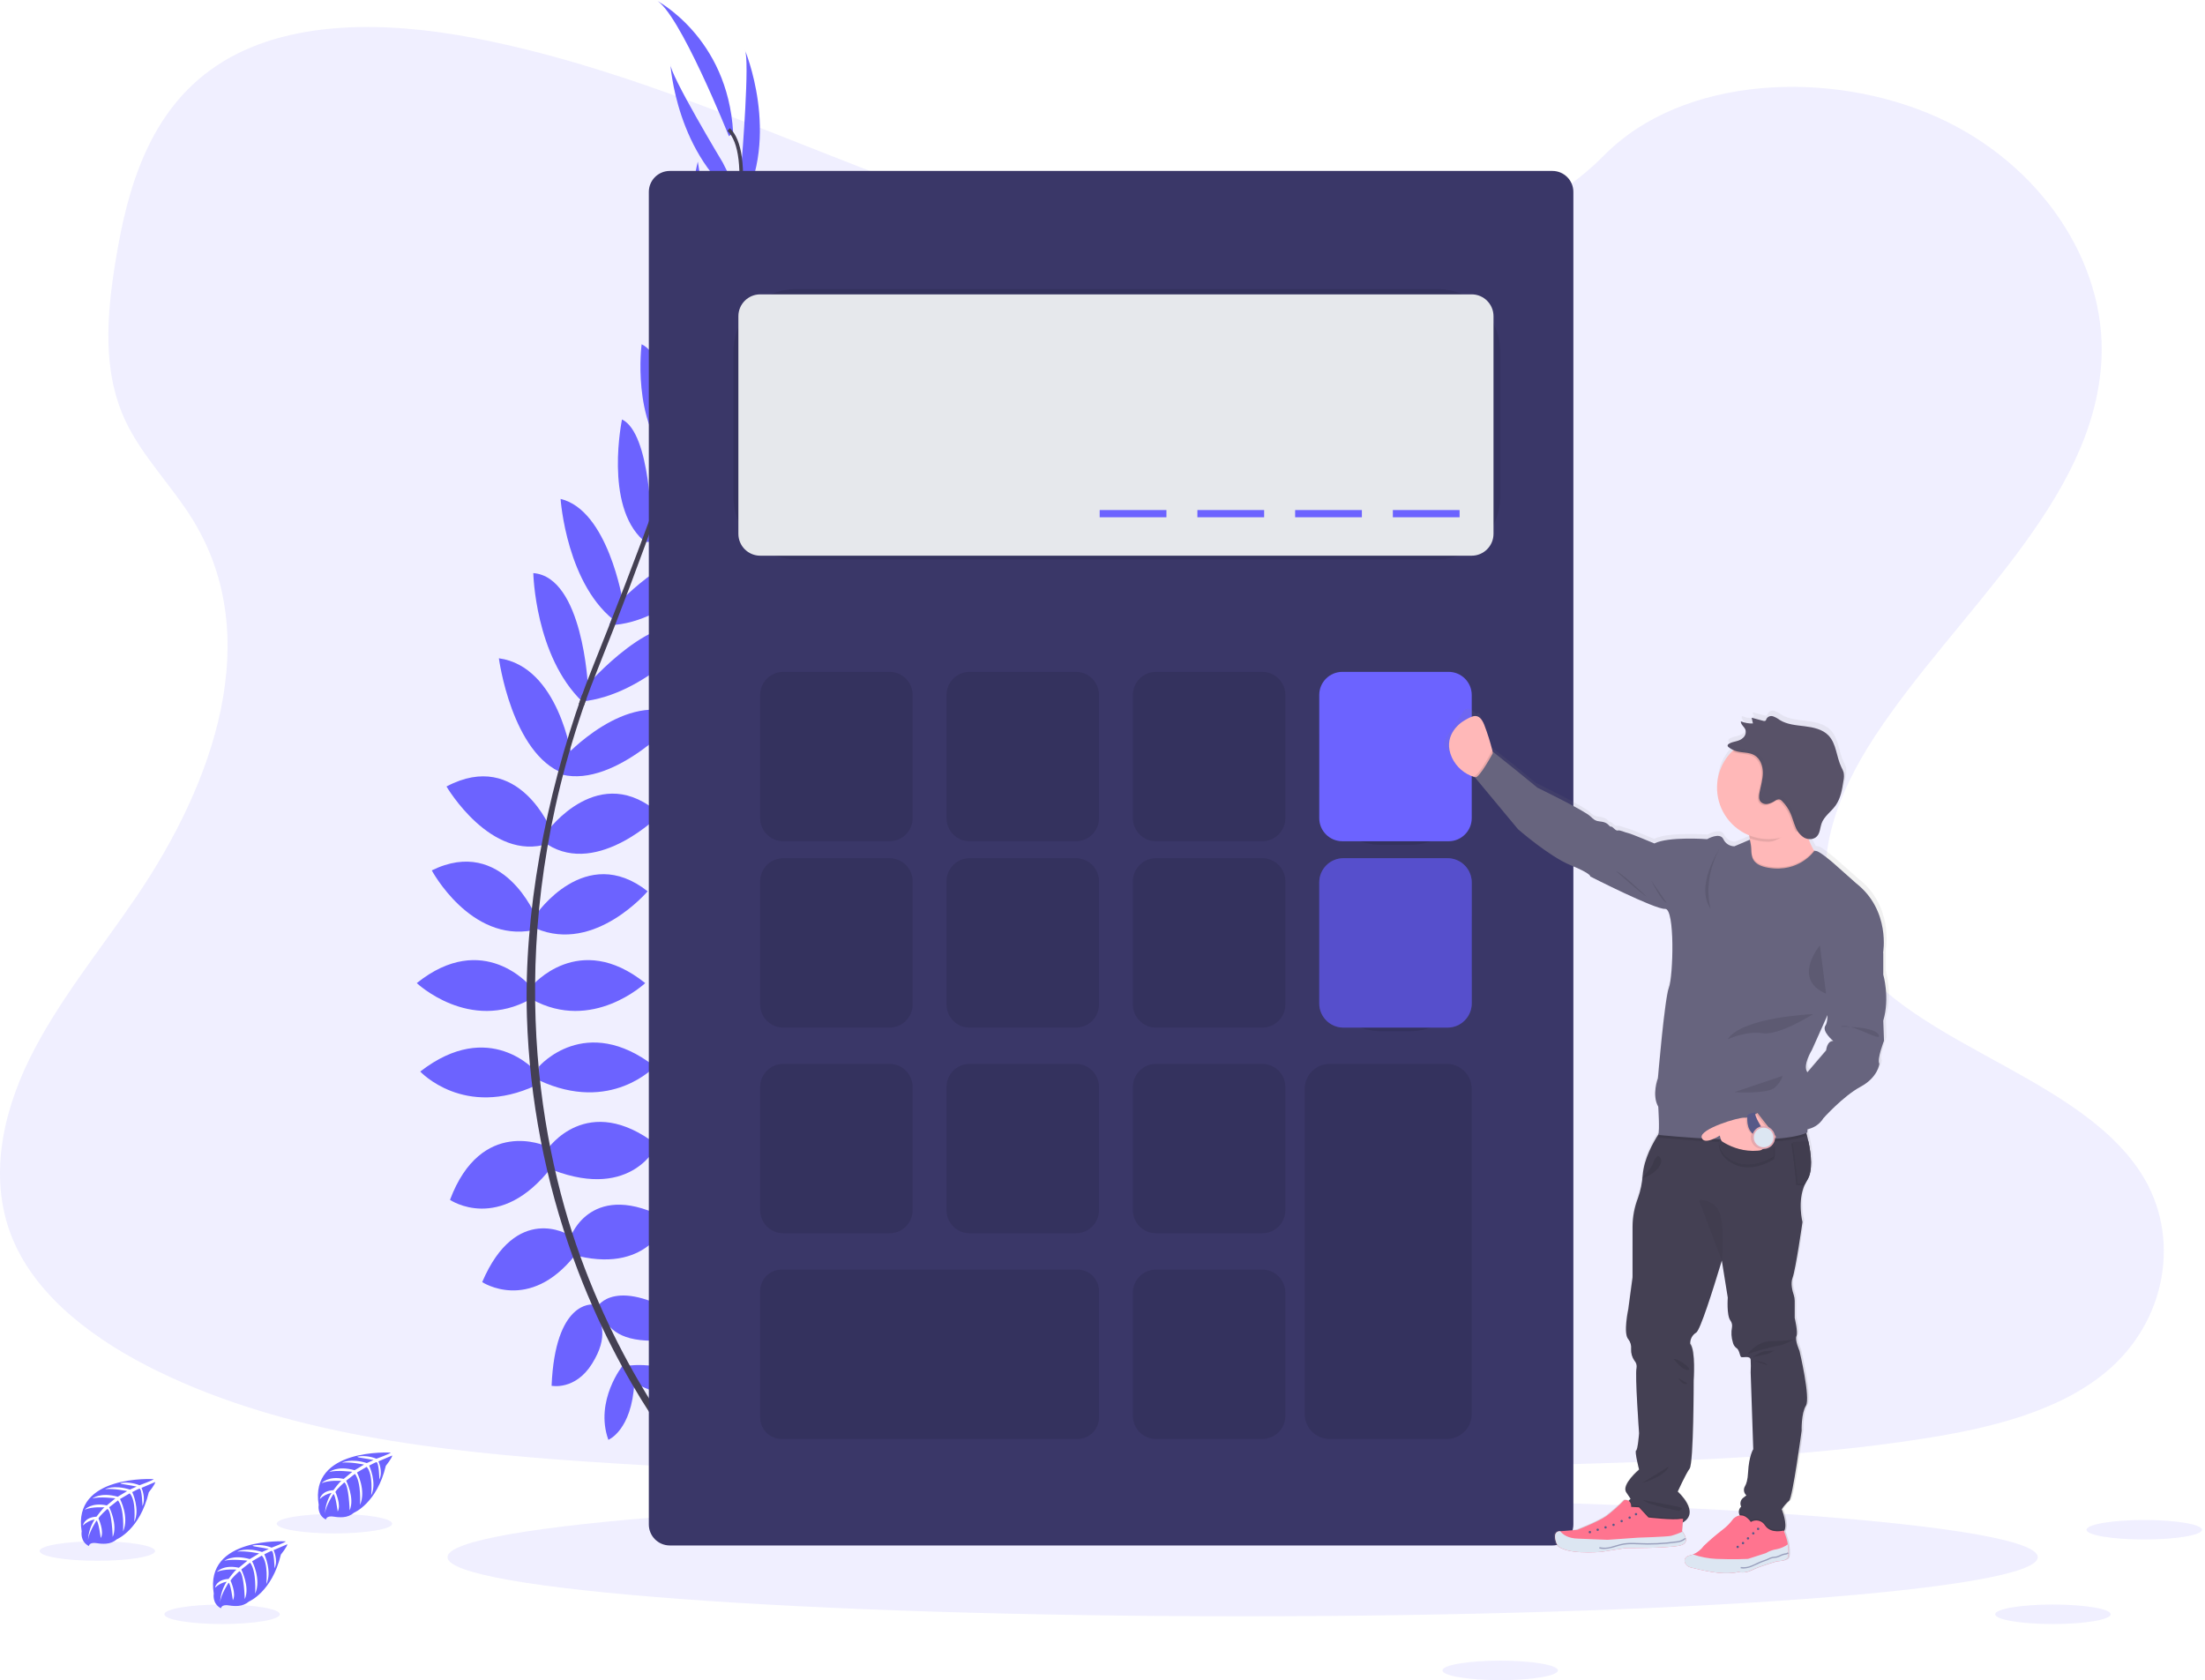 <svg width="538" height="410" viewBox="0 0 538 410" fill="none" xmlns="http://www.w3.org/2000/svg">
<g clip-path="url(#clip0)">
<path opacity="0.1" d="M306.735 64.847C272.889 63.67 240.654 52.746 209.867 40.791C179.081 28.836 148.597 15.595 115.562 9.257C94.314 5.183 70.017 4.607 52.896 15.997C36.422 26.98 31.099 45.885 28.233 63.446C26.083 76.656 24.818 90.561 30.717 102.929C34.812 111.516 42.086 118.733 47.117 126.954C64.615 155.57 52.247 190.88 33.29 218.801C24.399 231.912 14.076 244.426 7.21 258.368C0.343 272.31 -2.831 288.308 3.173 302.542C9.129 316.662 23.317 327.247 38.687 334.699C69.897 349.865 106.672 354.169 142.552 356.622C221.948 362.055 301.772 359.702 381.377 357.349C410.84 356.475 440.429 355.591 469.417 351.036C485.509 348.511 502.128 344.494 513.811 334.825C528.644 322.52 532.32 301.685 522.382 286.252C505.71 260.371 459.627 253.944 447.96 226.17C441.543 210.878 448.133 193.851 457.452 179.668C477.45 149.253 510.966 122.566 512.734 87.8C513.947 63.921 497.835 40.007 472.921 28.705C446.804 16.866 410.595 18.356 391.339 37.956C371.477 58.117 336.606 65.893 306.735 64.847Z" fill="#6C63FF"/>
<path opacity="0.1" d="M303.194 394.405C410.341 394.405 497.202 387.948 497.202 379.982C497.202 372.017 410.341 365.559 303.194 365.559C196.047 365.559 109.187 372.017 109.187 379.982C109.187 387.948 196.047 394.405 303.194 394.405Z" fill="#6C63FF"/>
<path d="M153.184 333.266C153.184 333.266 164.165 331.509 170.755 339.275C170.755 339.275 165.922 343.082 155.526 337.811L153.184 333.266Z" fill="#6C63FF"/>
<path d="M152.001 333.125C152.001 333.125 144.999 341.764 148.435 351.35C148.435 351.35 154.145 349.06 154.768 337.419L152.001 333.125Z" fill="#6C63FF"/>
<path d="M145.726 318.917C145.726 318.917 150.119 310.863 167.69 322.138C167.69 322.138 165.347 327.556 157.586 327.117C149.826 326.677 147.765 323.189 145.726 318.917Z" fill="#6C63FF"/>
<path d="M144.581 318.336C144.581 318.336 135.466 317.29 134.582 338.161C134.582 338.161 140.361 339.359 144.466 332.759C148.571 326.159 146.877 322.457 144.581 318.336Z" fill="#6C63FF"/>
<path d="M139.273 301.695C139.273 301.695 144.398 287.492 162.994 297.595C162.994 297.595 158.748 310.627 141.176 306.527L139.273 301.695Z" fill="#6C63FF"/>
<path d="M133.556 280.463C133.556 280.463 143.226 266.108 160.358 279.417C160.358 279.417 154.355 292.888 135.021 285.567L133.556 280.463Z" fill="#6C63FF"/>
<path d="M131.507 260.251C131.507 260.251 142.787 247.072 159.773 260.251C159.773 260.251 149.084 271.819 131.507 263.619V260.251Z" fill="#6C63FF"/>
<path d="M129.749 240.629C129.749 240.629 141.176 226.865 157.43 239.897C157.43 239.897 144.544 252.051 129.749 243.851V240.629Z" fill="#6C63FF"/>
<path d="M130.775 223.204C130.775 223.204 142.803 205.481 158.016 217.493C158.016 217.493 145.13 232.722 130.775 226.572V223.204Z" fill="#6C63FF"/>
<path d="M133.556 202.845C133.556 202.845 146.301 185.274 161.09 198.745C161.09 198.745 146.008 213.979 133.556 206.067V202.845Z" fill="#6C63FF"/>
<path d="M137.809 184.652C137.809 184.652 152.891 168.142 166.048 174.715C166.048 174.715 150.328 192.25 137.15 189.029L137.809 184.652Z" fill="#6C63FF"/>
<path d="M143.08 167.41C143.08 167.41 160.505 147.202 170.609 153.938C170.609 153.938 157.786 169.627 141.846 171.196L143.08 167.41Z" fill="#6C63FF"/>
<path d="M150.689 147.407C150.689 147.407 165.923 130.892 177.051 134.992C177.051 134.992 164.019 152.124 148.644 152.563L150.689 147.407Z" fill="#6C63FF"/>
<path d="M157.576 128.695C157.576 128.695 174.415 112.876 181.737 115.658C181.737 115.658 169.584 133.234 156.844 132.209L157.576 128.695Z" fill="#6C63FF"/>
<path d="M164.312 111.39C164.312 111.39 178.809 92.501 186.716 93.965C186.716 93.965 177.93 110.805 164.312 113.315V111.39Z" fill="#6C63FF"/>
<path d="M171.623 88.119C171.623 88.119 184.435 73.633 191.354 73.669C191.354 73.669 181.24 93.019 171.095 92.841L171.623 88.119Z" fill="#6C63FF"/>
<path d="M175.953 72.608L188.326 42.438C188.326 42.438 188.949 69.71 174.379 78.203L175.953 72.608Z" fill="#6C63FF"/>
<path d="M180.978 39.337C180.978 39.337 183.028 14.151 181.71 12.101C181.71 12.101 190.559 33.019 180.889 50.465L180.978 39.337Z" fill="#6C63FF"/>
<path d="M138.792 301.355C138.792 301.355 125.958 293.401 117.649 312.86C117.649 312.86 129.07 320.438 140.298 306.318L138.792 301.355Z" fill="#6C63FF"/>
<path d="M133.175 279.652C133.175 279.652 117.434 272.472 109.794 292.789C109.794 292.789 121.958 301.156 134.608 284.788L133.175 279.652Z" fill="#6C63FF"/>
<path d="M130.775 261.48C130.775 261.48 119.5 248.301 102.535 261.48C102.535 261.48 113.224 273.048 130.775 264.848V261.48Z" fill="#6C63FF"/>
<path d="M129.368 240.629C129.368 240.629 117.947 226.865 101.688 239.897C101.688 239.897 114.579 252.051 129.368 243.851V240.629Z" fill="#6C63FF"/>
<path d="M130.775 223.706C130.775 223.706 122.763 203.834 105.349 212.395C105.349 212.395 114.762 229.992 130.069 226.996L130.775 223.706Z" fill="#6C63FF"/>
<path d="M134.566 202.746C134.566 202.746 126.607 182.555 108.941 191.921C108.941 191.921 119.756 210.428 133.782 205.868L134.566 202.746Z" fill="#6C63FF"/>
<path d="M139.503 184.756C139.503 184.756 136.365 162.619 121.722 160.637C121.722 160.637 124.824 183.982 137.526 188.746L139.503 184.756Z" fill="#6C63FF"/>
<path d="M143.451 167.446C143.451 167.446 142.228 140.775 130.121 139.85C130.121 139.85 130.529 160.093 142.086 171.227L143.451 167.446Z" fill="#6C63FF"/>
<path d="M151.944 146.643C151.944 146.643 148.331 124.464 136.778 121.75C136.778 121.75 138.211 143.233 150.804 152.082L151.944 146.643Z" fill="#6C63FF"/>
<path d="M158.946 128.852C158.946 128.852 158.821 105.753 151.766 102.354C151.766 102.354 147.383 123.272 156.901 131.801L158.946 128.852Z" fill="#6C63FF"/>
<path d="M164.85 111.155C164.85 111.155 163.862 87.365 156.551 84.013C156.551 84.013 154.046 102.84 163.752 112.713L164.85 111.155Z" fill="#6C63FF"/>
<path d="M172.642 90.011C172.642 90.011 172.596 70.662 167.382 66.128C167.382 66.128 162.189 87.323 169.918 93.907L172.642 90.011Z" fill="#6C63FF"/>
<path d="M175.336 71.646L170.263 39.437C170.263 39.437 163.366 65.825 175.582 77.45L175.336 71.646Z" fill="#6C63FF"/>
<path d="M176.33 39.645C176.33 39.645 163.298 17.995 163.564 15.589C163.564 15.589 164.95 38.281 181.345 49.582L176.33 39.645Z" fill="#6C63FF"/>
<path d="M177.857 33.25C177.857 33.25 165.557 2.5 159.993 0C159.993 0 177.564 8.932 178.882 32.361L177.857 33.25Z" fill="#6C63FF"/>
<path d="M171.027 93.024L170.19 92.762C180.571 58.916 183.16 37.329 177.48 31.921L178.087 31.283C184.106 36.994 181.664 58.341 171.027 93.024Z" fill="#444053"/>
<path d="M142.447 172.257L141.203 171.818C142.301 168.717 143.493 165.569 144.738 162.468C155.574 135.446 164.793 110.344 170.708 91.052L171.791 90.529C165.865 109.821 156.808 135.917 145.962 162.959C144.722 166.045 143.54 169.172 142.447 172.257Z" fill="#444053"/>
<path d="M168.637 358.604C168.469 358.415 151.64 339.474 139.916 307.124C133.04 288.189 129.21 268.284 128.567 248.149C127.767 222.979 133.044 194.87 142.096 169.345L143.08 170.495C122.768 227.791 130.837 276.891 141.542 306.454C153.147 338.506 169.782 357.244 169.944 357.432L168.637 358.604Z" fill="#444053"/>
<path d="M95.313 354.473C95.313 354.473 75.414 353.275 77.763 367.217C77.763 367.217 77.297 369.68 79.53 370.799C79.53 370.799 79.561 369.753 81.57 370.114C82.283 370.235 83.008 370.27 83.729 370.219C84.706 370.153 85.635 369.771 86.376 369.131C86.376 369.131 91.966 366.82 94.142 357.678C94.142 357.678 95.752 355.686 95.684 355.173L92.327 356.606C92.327 356.606 93.477 359.027 92.573 361.041C92.573 361.041 92.463 356.695 91.82 356.794C91.689 356.794 90.073 357.636 90.073 357.636C90.073 357.636 92.05 361.857 90.559 364.921C90.559 364.921 91.124 359.723 89.461 357.94L87.097 359.32C87.097 359.32 89.403 363.677 87.84 367.233C87.84 367.233 88.237 361.778 86.6 359.655L84.456 361.329C84.456 361.329 86.621 365.622 85.303 368.572C85.303 368.572 85.131 362.223 83.991 361.742C83.991 361.742 82.119 363.394 81.831 364.074C81.831 364.074 83.316 367.212 82.396 368.838C82.396 368.838 81.831 364.607 81.35 364.587C81.35 364.587 79.483 367.39 79.29 369.293C79.38 367.519 79.933 365.798 80.895 364.304C79.819 364.508 78.826 365.022 78.04 365.784C78.04 365.784 78.327 363.802 81.355 363.63C81.355 363.63 82.924 361.501 83.311 361.37C83.311 361.37 80.299 361.119 78.474 361.93C78.474 361.93 80.079 360.063 83.865 360.884L85.957 359.158C85.957 359.158 81.993 358.635 80.309 359.216C80.309 359.216 82.244 357.563 86.527 358.766L88.828 357.391C88.828 357.391 85.45 356.664 83.431 356.925C83.431 356.925 85.56 355.78 89.503 357.019L91.15 356.282C91.15 356.282 88.671 355.796 87.95 355.717C87.228 355.639 87.181 355.44 87.181 355.44C88.751 355.179 90.362 355.36 91.835 355.963C91.835 355.963 95.371 354.692 95.313 354.473Z" fill="#6C63FF"/>
<path d="M37.474 360.941C37.474 360.941 17.601 359.744 19.928 373.686C19.928 373.686 19.458 376.149 21.691 377.268C21.691 377.268 21.727 376.222 23.735 376.583C24.448 376.705 25.174 376.741 25.895 376.688C26.871 376.623 27.798 376.241 28.536 375.6C28.536 375.6 34.132 373.288 36.307 364.147C36.307 364.147 37.913 362.155 37.876 361.642L34.519 363.075C34.519 363.075 35.669 365.496 34.765 367.51C34.765 367.51 34.655 363.164 34.011 363.263C33.881 363.263 32.265 364.105 32.265 364.105C32.265 364.105 34.242 368.325 32.751 371.39C32.751 371.39 33.316 366.192 31.648 364.408L29.284 365.789C29.284 365.789 31.59 370.145 30.026 373.701C30.026 373.701 30.429 368.247 28.787 366.124L26.648 367.797C26.648 367.797 28.813 372.091 27.495 375.04C27.495 375.04 27.323 368.692 26.183 368.21C26.183 368.21 24.311 369.863 24.023 370.543C24.023 370.543 25.508 373.681 24.588 375.307C24.588 375.307 24.023 371.076 23.542 371.055C23.542 371.055 21.68 373.858 21.481 375.762C21.575 373.987 22.13 372.268 23.092 370.773C22.015 370.977 21.02 371.491 20.232 372.253C20.232 372.253 20.524 370.271 23.552 370.098C23.552 370.098 25.121 367.97 25.508 367.844C25.508 367.844 22.496 367.588 20.671 368.399C20.671 368.399 22.276 366.532 26.062 367.353L28.154 365.627C28.154 365.627 24.19 365.104 22.506 365.685C22.506 365.685 24.441 364.032 28.724 365.235L31.025 363.859C31.025 363.859 27.642 363.132 25.628 363.394C25.628 363.394 27.757 362.249 31.7 363.488L33.347 362.751C33.347 362.751 30.869 362.264 30.142 362.186C29.415 362.107 29.378 361.909 29.378 361.909C30.948 361.651 32.559 361.832 34.032 362.432C34.032 362.432 37.515 361.161 37.474 360.941Z" fill="#6C63FF"/>
<path d="M69.709 376.128C69.709 376.128 49.836 374.93 52.158 388.872C52.158 388.872 51.693 391.335 53.926 392.455C53.926 392.455 53.963 391.409 55.965 391.77C56.68 391.89 57.407 391.925 58.131 391.874C59.105 391.807 60.032 391.425 60.772 390.786C60.772 390.786 66.362 388.475 68.537 379.334C68.537 379.334 70.148 377.341 70.106 376.829L66.749 378.261C66.749 378.261 67.894 380.683 66.995 382.696C66.995 382.696 66.885 378.35 66.237 378.45C66.106 378.45 64.495 379.292 64.495 379.292C64.495 379.292 66.467 383.507 64.976 386.577C64.976 386.577 65.541 381.378 63.878 379.595L61.514 380.976C61.514 380.976 63.82 385.332 62.257 388.888C62.257 388.888 62.659 383.434 61.017 381.31L58.873 382.984C58.873 382.984 61.044 387.277 59.72 390.227C59.72 390.227 59.548 383.878 58.413 383.397C58.413 383.397 56.536 385.049 56.253 385.729C56.253 385.729 57.738 388.867 56.813 390.493C56.813 390.493 56.248 386.263 55.767 386.242C55.767 386.242 53.9 389.045 53.706 390.948C53.796 389.174 54.35 387.454 55.312 385.959C54.236 386.163 53.243 386.677 52.456 387.439C52.456 387.439 52.744 385.457 55.777 385.285C55.777 385.285 57.315 383.156 57.728 383.026C57.728 383.026 54.716 382.775 52.891 383.585C52.891 383.585 54.501 381.718 58.282 382.565L60.374 380.84C60.374 380.84 56.41 380.317 54.726 380.897C54.726 380.897 56.666 379.245 60.944 380.447L63.25 379.072C63.25 379.072 59.888 378.361 57.869 378.622C57.869 378.622 59.992 377.477 63.941 378.716L65.583 377.979C65.583 377.979 63.109 377.493 62.382 377.414C61.655 377.336 61.619 377.137 61.619 377.137C63.189 376.876 64.8 377.057 66.273 377.66C66.273 377.66 69.766 376.347 69.709 376.128Z" fill="#6C63FF"/>
<path opacity="0.1" d="M54.198 396.298C61.976 396.298 68.281 395.233 68.281 393.919C68.281 392.605 61.976 391.54 54.198 391.54C46.42 391.54 40.114 392.605 40.114 393.919C40.114 395.233 46.42 396.298 54.198 396.298Z" fill="#6C63FF"/>
<path opacity="0.1" d="M500.899 396.298C508.677 396.298 514.982 395.233 514.982 393.919C514.982 392.605 508.677 391.54 500.899 391.54C493.121 391.54 486.815 392.605 486.815 393.919C486.815 395.233 493.121 396.298 500.899 396.298Z" fill="#6C63FF"/>
<path opacity="0.1" d="M366.033 409.995C373.811 409.995 380.116 408.929 380.116 407.615C380.116 406.301 373.811 405.236 366.033 405.236C358.255 405.236 351.95 406.301 351.95 407.615C351.95 408.929 358.255 409.995 366.033 409.995Z" fill="#6C63FF"/>
<path opacity="0.1" d="M523.173 375.673C530.95 375.673 537.257 374.608 537.257 373.294C537.257 371.979 530.95 370.914 523.173 370.914C515.394 370.914 509.089 371.979 509.089 373.294C509.089 374.608 515.394 375.673 523.173 375.673Z" fill="#6C63FF"/>
<path opacity="0.1" d="M81.606 374.188C89.384 374.188 95.689 373.122 95.689 371.808C95.689 370.494 89.384 369.429 81.606 369.429C73.828 369.429 67.522 370.494 67.522 371.808C67.522 373.122 73.828 374.188 81.606 374.188Z" fill="#6C63FF"/>
<path opacity="0.1" d="M23.751 380.866C31.529 380.866 37.834 379.801 37.834 378.486C37.834 377.172 31.529 376.107 23.751 376.107C15.973 376.107 9.668 377.172 9.668 378.486C9.668 379.801 15.973 380.866 23.751 380.866Z" fill="#6C63FF"/>
<path d="M378.762 41.711H163.434C160.603 41.711 158.309 44.006 158.309 46.836V372.002C158.309 374.832 160.603 377.127 163.434 377.127H378.762C381.592 377.127 383.887 374.832 383.887 372.002V46.836C383.887 44.006 381.592 41.711 378.762 41.711Z" fill="#3A3768"/>
<path opacity="0.1" d="M350.758 70.542H194.231C185.794 70.542 178.955 77.381 178.955 85.818V121.206C178.955 129.643 185.794 136.482 194.231 136.482H350.758C359.194 136.482 366.033 129.643 366.033 121.206V85.818C366.033 77.381 359.194 70.542 350.758 70.542Z" fill="black"/>
<path d="M359.067 71.829H185.492C182.546 71.829 180.158 74.217 180.158 77.163V130.269C180.158 133.215 182.546 135.603 185.492 135.603H359.067C362.013 135.603 364.402 133.215 364.402 130.269V77.163C364.402 74.217 362.013 71.829 359.067 71.829Z" fill="#E6E8EC"/>
<path opacity="0.1" d="M217.032 163.948H191.114C187.997 163.948 185.471 166.474 185.471 169.59V199.64C185.471 202.756 187.997 205.282 191.114 205.282H217.032C220.148 205.282 222.674 202.756 222.674 199.64V169.59C222.674 166.474 220.148 163.948 217.032 163.948Z" fill="black"/>
<path opacity="0.1" d="M262.502 163.948H236.585C233.468 163.948 230.942 166.474 230.942 169.59V199.64C230.942 202.756 233.468 205.282 236.585 205.282H262.502C265.619 205.282 268.145 202.756 268.145 199.64V169.59C268.145 166.474 265.619 163.948 262.502 163.948Z" fill="black"/>
<path opacity="0.1" d="M307.974 163.948H282.056C278.94 163.948 276.414 166.474 276.414 169.59V199.64C276.414 202.756 278.94 205.282 282.056 205.282H307.974C311.091 205.282 313.617 202.756 313.617 199.64V169.59C313.617 166.474 311.091 163.948 307.974 163.948Z" fill="black"/>
<path opacity="0.1" d="M344.006 164.826H336.967C328.637 164.826 321.885 171.579 321.885 179.908V191.079C321.885 199.408 328.637 206.161 336.967 206.161H344.006C352.335 206.161 359.088 199.408 359.088 191.079V179.908C359.088 171.579 352.335 164.826 344.006 164.826Z" fill="black"/>
<path d="M353.446 163.948H327.528C324.411 163.948 321.885 166.474 321.885 169.59V199.64C321.885 202.756 324.411 205.282 327.528 205.282H353.446C356.562 205.282 359.088 202.756 359.088 199.64V169.59C359.088 166.474 356.562 163.948 353.446 163.948Z" fill="#6C63FF"/>
<path opacity="0.1" d="M217.032 209.419H191.114C187.997 209.419 185.471 211.945 185.471 215.062V245.111C185.471 248.227 187.997 250.754 191.114 250.754H217.032C220.148 250.754 222.674 248.227 222.674 245.111V215.062C222.674 211.945 220.148 209.419 217.032 209.419Z" fill="black"/>
<path opacity="0.1" d="M262.502 209.419H236.585C233.468 209.419 230.942 211.945 230.942 215.062V245.111C230.942 248.227 233.468 250.754 236.585 250.754H262.502C265.619 250.754 268.145 248.227 268.145 245.111V215.062C268.145 211.945 265.619 209.419 262.502 209.419Z" fill="black"/>
<path opacity="0.1" d="M307.974 209.419H282.056C278.94 209.419 276.414 211.945 276.414 215.062V245.111C276.414 248.227 278.94 250.754 282.056 250.754H307.974C311.091 250.754 313.617 248.227 313.617 245.111V215.062C313.617 211.945 311.091 209.419 307.974 209.419Z" fill="black"/>
<path opacity="0.1" d="M217.032 259.613H191.114C187.997 259.613 185.471 262.139 185.471 265.256V295.305C185.471 298.421 187.997 300.947 191.114 300.947H217.032C220.148 300.947 222.674 298.421 222.674 295.305V265.256C222.674 262.139 220.148 259.613 217.032 259.613Z" fill="black"/>
<path opacity="0.1" d="M262.502 259.613H236.585C233.468 259.613 230.942 262.139 230.942 265.256V295.305C230.942 298.421 233.468 300.947 236.585 300.947H262.502C265.619 300.947 268.145 298.421 268.145 295.305V265.256C268.145 262.139 265.619 259.613 262.502 259.613Z" fill="black"/>
<path opacity="0.1" d="M307.974 259.613H282.056C278.94 259.613 276.414 262.139 276.414 265.256V295.305C276.414 298.421 278.94 300.947 282.056 300.947H307.974C311.091 300.947 313.617 298.421 313.617 295.305V265.256C313.617 262.139 311.091 259.613 307.974 259.613Z" fill="black"/>
<path opacity="0.1" d="M307.974 309.806H282.056C278.94 309.806 276.414 312.333 276.414 315.449V345.498C276.414 348.614 278.94 351.141 282.056 351.141H307.974C311.091 351.141 313.617 348.614 313.617 345.498V315.449C313.617 312.333 311.091 309.806 307.974 309.806Z" fill="black"/>
<path opacity="0.1" d="M344.006 210.297H336.967C328.637 210.297 321.885 217.05 321.885 225.38V236.55C321.885 244.88 328.637 251.632 336.967 251.632H344.006C352.335 251.632 359.088 244.88 359.088 236.55V225.38C359.088 217.05 352.335 210.297 344.006 210.297Z" fill="black"/>
<path d="M353.179 209.419H327.794C324.531 209.419 321.885 212.065 321.885 215.328V244.844C321.885 248.108 324.531 250.754 327.794 250.754H353.179C356.442 250.754 359.088 248.108 359.088 244.844V215.328C359.088 212.065 356.442 209.419 353.179 209.419Z" fill="#6C63FF"/>
<path opacity="0.2" d="M353.179 209.419H327.794C324.531 209.419 321.885 212.065 321.885 215.328V244.844C321.885 248.108 324.531 250.754 327.794 250.754H353.179C356.442 250.754 359.088 248.108 359.088 244.844V215.328C359.088 212.065 356.442 209.419 353.179 209.419Z" fill="black"/>
<path opacity="0.1" d="M262.895 309.806H190.722C187.822 309.806 185.471 312.157 185.471 315.057V345.89C185.471 348.79 187.822 351.141 190.722 351.141H262.895C265.795 351.141 268.146 348.79 268.146 345.89V315.057C268.146 312.157 265.795 309.806 262.895 309.806Z" fill="black"/>
<path opacity="0.1" d="M352.985 259.613H324.437C321.069 259.613 318.339 262.343 318.339 265.71V345.049C318.339 348.416 321.069 351.146 324.437 351.146H352.985C356.353 351.146 359.083 348.416 359.083 345.049V265.71C359.083 262.343 356.353 259.613 352.985 259.613Z" fill="black"/>
<path d="M356.128 124.464H339.844V126.227H356.128V124.464Z" fill="#6C63FF"/>
<path d="M332.287 124.464H316.002V126.227H332.287V124.464Z" fill="#6C63FF"/>
<path d="M308.44 124.464H292.154V126.227H308.44V124.464Z" fill="#6C63FF"/>
<path d="M284.598 124.464H268.313V126.227H284.598V124.464Z" fill="#6C63FF"/>
<path d="M460.124 248.175C461.803 242.528 460.124 236.88 460.124 236.88V231.551C460.124 231.551 462.043 221.133 453.477 214.45L447.798 209.44C447.798 209.44 444.613 206.705 443.687 206.532C443.515 206.495 443.34 206.469 443.164 206.454L442.997 206.354C442.509 205.52 442.092 204.645 441.753 203.74C442.12 203.787 442.494 203.75 442.844 203.63C443.195 203.511 443.514 203.312 443.776 203.049C443.981 202.813 444.142 202.542 444.252 202.249C444.582 201.512 444.639 200.618 444.916 199.833C445.159 199.197 445.514 198.609 445.962 198.097C445.905 198.191 445.842 198.28 445.79 198.379C446.595 197.375 447.646 196.518 448.405 195.461C448.555 195.252 448.693 195.033 448.818 194.808C448.786 194.855 448.744 194.896 448.708 194.943C449.754 193.265 450.073 191.23 450.376 189.269C450.522 188.602 450.532 187.912 450.408 187.24C450.261 186.795 450.071 186.364 449.843 185.954C448.609 183.407 448.629 180.201 446.658 178.167C445.173 176.645 442.924 176.18 440.806 175.918C438.688 175.657 436.46 175.505 434.64 174.396C434.132 174.012 433.57 173.703 432.972 173.481C432.671 173.376 432.343 173.379 432.044 173.49C431.746 173.601 431.495 173.812 431.335 174.088C431.298 174.251 431.222 174.403 431.116 174.532C431.02 174.586 430.915 174.618 430.806 174.624C430.697 174.63 430.588 174.611 430.488 174.569L427.669 173.816L427.701 173.957H427.627L427.732 174.402C427.787 174.392 427.844 174.402 427.893 174.429C427.941 174.457 427.979 174.501 427.999 174.553L427.544 175.254C426.671 175.238 425.81 175.061 425.002 174.731C424.997 174.776 424.997 174.822 425.002 174.867H424.96C424.908 175.662 425.813 176.18 426.09 176.928C426.201 177.255 426.201 177.609 426.09 177.937C425.976 178.24 425.798 178.515 425.567 178.742C424.568 179.731 423.287 179.537 422.136 180.159C422.037 180.202 421.948 180.266 421.875 180.346C421.803 180.426 421.749 180.521 421.718 180.625C421.672 180.702 421.659 180.794 421.681 180.881C421.727 181.001 421.809 181.104 421.917 181.174C422.251 181.445 422.618 181.673 423.01 181.854C422.895 181.958 422.785 182.063 422.68 182.173C421.22 183.657 420.15 185.479 419.566 187.478C418.982 189.476 418.902 191.588 419.334 193.625C419.765 195.661 420.695 197.559 422.039 199.149C423.383 200.739 425.1 201.971 427.036 202.736C427.078 202.955 427.11 203.18 427.141 203.415C427.141 203.442 427.141 203.457 427.141 203.483L427.172 203.787L423.376 205.403C422.803 205.398 422.243 205.231 421.762 204.921C421.28 204.611 420.897 204.171 420.656 203.651C419.773 201.826 416.65 203.651 416.65 203.651C416.65 203.651 407.127 202.94 403.576 204.697C403.576 204.697 397.892 202.312 397.092 202.15C396.292 201.988 395.094 201.355 394.535 201.517C393.975 201.679 393.253 200.471 392.851 200.56C392.448 200.649 392.291 199.765 391.01 199.446C389.729 199.127 389.247 199.53 387.809 198.097C386.371 196.664 374.678 191.016 374.678 191.016L369.427 186.696L363.826 182.241L363.727 182.424C363.69 182.293 363.654 182.157 363.617 182.011C363.06 179.791 362.361 177.609 361.525 175.479C361.164 174.616 361.002 173.528 360.516 174.104C360.218 174.449 359.711 173.69 358.947 173.178C358.785 173.066 358.6 172.992 358.406 172.96C358.212 172.929 358.013 172.941 357.824 172.996C357.636 173.051 357.461 173.148 357.314 173.279C357.167 173.41 357.052 173.572 356.976 173.753C352.614 180.593 351.05 181.075 353.576 183.59C355.83 185.823 357.326 187.774 359.162 188.391L359.381 188.459C359.341 188.469 359.3 188.469 359.261 188.459L369.908 201.188C369.908 201.188 377.591 207.871 382.878 210.015C388.165 212.159 387.757 212.803 387.757 212.803C387.757 212.803 403.77 220.914 406.249 220.757C408.728 220.6 408.252 237.382 407.211 240.106C406.17 242.831 404.492 262.379 404.492 262.379C404.492 262.379 402.886 266.516 404.57 269.376C404.57 269.376 404.941 274.857 404.607 276.175C403.148 278.423 401.066 282.241 400.726 286.169C400.726 286.378 400.684 286.571 400.664 286.775C400.557 286.899 400.429 287.004 400.287 287.084L400.643 286.979C400.491 288.616 400.14 290.228 399.597 291.78C398.75 293.959 398.302 296.272 398.274 298.61V311.244L397.228 319.089C397.228 319.089 395.947 325.024 397.228 326.41C397.767 327.101 398.019 327.975 397.929 328.847C397.875 329.86 398.162 330.862 398.744 331.692C398.967 331.935 399.13 332.227 399.22 332.543C399.311 332.86 399.327 333.194 399.267 333.517C398.844 334.893 399.895 349.53 399.895 349.53C399.895 349.53 399.586 353.562 399.163 353.777C398.739 353.991 399.895 358.441 399.895 358.441C399.895 358.441 395.57 362.05 396.673 363.959L397.777 365.653L397.484 365.941L397.306 366.124C396.973 365.931 396.583 365.858 396.203 365.915C394.843 367.305 393.39 368.6 391.852 369.79C389.901 371.196 384.593 373.236 384.593 373.236L380.409 373.576H380.331C380.331 373.576 378.328 373.388 379.452 376.489C380.577 379.59 390.628 378.638 390.628 378.638L396.496 377.713C396.496 377.713 406.955 377.765 409.951 377.101C411.201 376.823 411.52 376.154 411.416 375.479L411.384 375.448C411.24 374.805 410.947 374.204 410.527 373.696C410.505 373.663 410.481 373.631 410.453 373.602L410.642 371.458C415.082 368.901 409.387 363.87 409.387 363.87C409.387 363.87 411.337 359.629 412.336 358.253C413.335 356.878 413.335 336.613 413.335 336.613C413.335 336.613 413.858 329.292 412.482 327.597C412.458 327.046 412.585 326.498 412.849 326.012C413.112 325.527 413.502 325.122 413.978 324.841C414.967 324.167 417.953 314.874 420.295 307.16L421.77 316.249C421.77 316.249 421.451 320.6 422.408 321.871C422.588 322.11 422.716 322.385 422.785 322.676C422.853 322.968 422.86 323.271 422.806 323.565C422.579 324.785 422.652 326.042 423.02 327.226C423.133 327.734 423.406 328.193 423.799 328.533C424.652 328.957 424.704 330.468 425.023 330.787C425.342 331.106 427.319 330.338 427.423 331.504C427.483 332.528 427.483 333.555 427.423 334.579L428.067 353.458C428.067 353.458 427.021 355.027 426.785 359.21C426.697 360.993 426.362 362.008 426.017 362.589C425.825 362.9 425.737 363.264 425.765 363.629C425.793 363.993 425.936 364.339 426.174 364.618L426.357 364.832L425.567 365.439C425.249 365.685 425.027 366.034 424.937 366.425C424.848 366.817 424.896 367.228 425.075 367.588C424.821 367.81 424.638 368.103 424.551 368.428C424.465 368.755 424.478 369.1 424.589 369.418C424.621 369.523 424.667 369.623 424.725 369.716C424.125 369.811 423.568 370.086 423.13 370.506C422.341 371.59 421.39 372.546 420.311 373.341C418.745 374.541 417.245 375.826 415.819 377.19C415.146 378.105 414.244 378.826 413.204 379.281C412.949 379.385 412.684 379.464 412.414 379.517C410.323 379.946 410.976 382.132 412.681 382.492C414.386 382.853 420.044 384.584 424.448 383.575C424.448 383.575 425.755 384.098 427.674 383.125C429.594 382.152 433.877 380.96 433.877 380.96C433.877 380.96 436.277 380.96 436.601 380.008C436.686 379.705 436.731 379.392 436.737 379.077L436.805 379.009L436.743 378.952C436.748 378.239 436.694 377.527 436.58 376.823C436.518 376.457 436.45 376.133 436.387 375.872C436.183 375.077 435.801 374.047 435.639 373.612C435.666 373.578 435.691 373.541 435.712 373.503C436.628 371.934 435.106 368.21 435.106 368.21C435.605 367.418 436.212 366.698 436.91 366.071C437.762 365.433 440.006 348.887 440.006 348.887C440.006 348.887 439.896 344.646 441.052 342.737C442.207 340.828 439.451 329.271 439.451 329.271C439.451 329.271 438.275 326.619 438.704 325.662C439.132 324.705 438.275 321.207 438.275 321.207V317.023C438.272 316.525 438.189 316.03 438.029 315.559C437.7 314.576 437.213 312.688 437.741 311.333C438.489 309.424 440.194 297.653 440.194 297.653C440.194 297.653 438.861 292.46 440.816 288.323C440.969 287.993 441.144 287.673 441.339 287.366C442.788 285.091 442.354 281.049 441.637 277.791C441.533 277.268 441.413 276.797 441.292 276.342C441.245 276.143 441.193 275.955 441.141 275.767L441.371 275.673C441.371 275.673 441.371 275.364 441.444 274.836C442.234 274.68 442.983 274.363 443.645 273.905C444.307 273.447 444.868 272.858 445.293 272.174C445.293 272.174 450.177 266.683 454.497 264.377C458.817 262.071 459.141 258.729 459.141 258.729C458.503 257.615 460.286 253.081 460.286 253.081L460.124 248.175ZM446.036 255.497L441.413 260.857V260.826C440.21 259.152 442.532 255.413 442.532 255.413L446.375 246.837C446.344 247.935 446.208 248.929 445.853 249.363C444.807 250.796 447.777 253.185 447.777 253.185C446.192 253.191 446.036 255.497 446.036 255.497Z" fill="url(#paint0_linear)"/>
<path d="M364.642 185.216L362.116 190.116C361.317 190.048 360.528 189.883 359.768 189.625C358.563 189.265 357.449 188.654 356.498 187.832C355.547 187.01 354.781 185.996 354.251 184.855C351.997 179.877 355.726 176.661 357.462 175.709C359.198 174.757 360.814 173.675 362.116 176.797C362.934 178.915 363.617 181.082 364.161 183.287C364.464 184.432 364.642 185.216 364.642 185.216Z" fill="#FFB8B8"/>
<path d="M444.859 210.706L440.827 216.709C440.827 216.709 421.775 225.798 425.415 215.14C427.015 210.434 427.204 206.998 426.916 204.618C426.916 204.592 426.916 204.577 426.916 204.55C426.54 201.575 425.42 200.283 425.42 200.283C425.42 200.283 443.991 190.776 441.224 197.276C440.66 198.627 440.435 200.096 440.571 201.554C440.799 203.654 441.48 205.679 442.568 207.489C443.222 208.635 443.99 209.713 444.859 210.706Z" fill="#FFB8B8"/>
<path d="M439.059 329.632C439.059 329.632 441.799 341.137 440.628 343.014C439.457 344.891 439.582 349.127 439.582 349.127C439.582 349.127 437.37 365.569 436.528 366.197C435.837 366.808 435.233 367.512 434.734 368.289C434.734 368.289 436.24 372.012 435.336 373.55C435.196 373.784 434.985 373.967 434.734 374.073C433.322 374.669 428.103 372.023 425.133 370.412C424.893 370.281 424.689 370.094 424.538 369.868C424.386 369.641 424.291 369.381 424.262 369.11C424.232 368.839 424.268 368.565 424.367 368.311C424.465 368.057 424.624 367.831 424.829 367.651C424.651 367.294 424.601 366.887 424.689 366.498C424.776 366.109 424.996 365.762 425.311 365.517L426.095 364.91L425.912 364.696C425.677 364.419 425.535 364.074 425.507 363.712C425.479 363.35 425.566 362.987 425.755 362.677C426.095 362.107 426.425 361.108 426.513 359.325C426.728 355.215 427.779 353.635 427.779 353.635L427.146 334.872C427.206 333.854 427.206 332.835 427.146 331.818C427.042 330.662 425.091 331.425 424.777 331.106C424.463 330.787 424.406 329.292 423.564 328.868C423.176 328.528 422.908 328.071 422.8 327.566C422.428 326.382 422.354 325.124 422.586 323.905C422.64 323.613 422.633 323.312 422.566 323.022C422.498 322.733 422.372 322.46 422.194 322.221C421.247 320.956 421.561 316.641 421.561 316.641L420.107 307.605C417.79 315.271 414.846 324.507 413.868 325.176C413.399 325.457 413.014 325.859 412.754 326.341C412.495 326.822 412.37 327.365 412.394 327.911C413.764 329.6 413.235 336.875 413.235 336.875C413.235 336.875 413.235 356.998 412.247 358.373C411.259 359.749 409.345 363.98 409.345 363.98C409.345 363.98 414.993 369.005 410.547 371.542H410.5C405.966 374.073 396.59 367.013 396.59 367.013L397.568 366.035L397.855 365.747L396.747 364.095C395.659 362.196 399.926 358.614 399.926 358.614C399.926 358.614 398.786 354.184 399.204 353.975C399.623 353.766 399.926 349.76 399.926 349.76C399.926 349.76 398.88 335.217 399.309 333.847C399.366 333.524 399.348 333.193 399.258 332.879C399.167 332.564 399.006 332.275 398.786 332.032C398.21 331.207 397.927 330.213 397.981 329.208C398.072 328.341 397.822 327.473 397.285 326.787C396.02 325.417 397.285 319.518 397.285 319.518L398.331 311.715V299.326C398.345 296.935 398.793 294.566 399.654 292.334C400.293 290.525 400.68 288.637 400.805 286.723C401.15 282.727 403.299 278.847 404.743 276.635C405.506 275.463 406.076 274.763 406.076 274.763L439.797 273.445C439.797 273.445 440.32 274.946 440.884 277.032C440.999 277.487 441.114 277.968 441.224 278.47C441.93 281.713 442.354 285.729 440.926 287.988C440.732 288.295 440.557 288.612 440.403 288.94C438.473 293.051 439.791 298.212 439.791 298.212C439.791 298.212 438.107 309.906 437.37 311.809C436.847 313.153 437.328 315.031 437.658 315.993C437.811 316.464 437.891 316.956 437.893 317.452V321.62C437.893 321.62 438.74 325.097 438.317 326.049C437.893 327.001 439.059 329.632 439.059 329.632Z" fill="#444053"/>
<path opacity="0.1" d="M440.612 288.323C440.417 288.626 440.242 288.943 440.09 289.27L438.191 289.165C438.374 288.187 437.083 279.02 437.083 279.02L440.905 278.805C441.611 282.042 442.04 286.059 440.612 288.323Z" fill="black"/>
<path d="M440.926 288.004C440.732 288.311 440.558 288.628 440.403 288.956L438.504 288.846C438.687 287.873 437.396 278.701 437.396 278.701L441.219 278.486C441.93 281.729 442.353 285.745 440.926 288.004Z" fill="#444053"/>
<path opacity="0.05" d="M440.926 288.004C440.732 288.311 440.558 288.628 440.403 288.956L438.504 288.846C438.687 287.873 437.396 278.701 437.396 278.701L441.219 278.486C441.93 281.729 442.353 285.745 440.926 288.004Z" fill="black"/>
<path opacity="0.1" d="M435.34 373.57C435.201 373.805 434.991 373.988 434.74 374.093C433.328 374.69 428.108 372.043 425.138 370.433C424.767 370.228 424.485 369.892 424.348 369.491C426.043 369.183 427.151 371.06 427.151 371.06C427.434 370.883 427.749 370.764 428.078 370.711C428.407 370.657 428.743 370.67 429.068 370.748C429.391 370.827 429.697 370.969 429.965 371.167C430.233 371.366 430.459 371.616 430.629 371.902C432.077 374.036 435.184 373.136 435.184 373.136L435.34 373.57Z" fill="black"/>
<path d="M436.214 380.029C435.901 380.981 433.526 380.981 433.526 380.981C433.526 380.981 429.285 382.194 427.387 383.141C425.488 384.087 424.202 383.59 424.202 383.59C419.856 384.589 414.266 382.853 412.582 382.508C410.898 382.163 410.239 379.982 412.32 379.558C412.587 379.503 412.848 379.423 413.099 379.318C414.142 378.867 415.045 378.144 415.714 377.226C417.123 375.872 418.605 374.596 420.154 373.403C421.22 372.611 422.158 371.661 422.936 370.584C425.415 368.398 427.178 371.4 427.178 371.4C427.46 371.224 427.775 371.105 428.105 371.051C428.434 370.999 428.77 371.012 429.095 371.091C429.419 371.17 429.724 371.313 429.992 371.511C430.26 371.71 430.485 371.96 430.655 372.247C432.104 374.381 435.21 373.476 435.21 373.476C435.21 373.476 435.77 374.904 436.031 375.929C436.094 376.191 436.162 376.515 436.225 376.881C436.366 377.942 436.455 379.318 436.214 380.029Z" fill="#FF748F"/>
<path d="M428.966 373.367C429.125 373.367 429.254 373.238 429.254 373.079C429.254 372.92 429.125 372.792 428.966 372.792C428.807 372.792 428.678 372.92 428.678 373.079C428.678 373.238 428.807 373.367 428.966 373.367Z" fill="#575988"/>
<path d="M426.492 375.683C426.651 375.683 426.78 375.554 426.78 375.396C426.78 375.237 426.651 375.108 426.492 375.108C426.333 375.108 426.205 375.237 426.205 375.396C426.205 375.554 426.333 375.683 426.492 375.683Z" fill="#575988"/>
<path d="M423.977 377.765C424.136 377.765 424.264 377.636 424.264 377.477C424.264 377.318 424.136 377.189 423.977 377.189C423.818 377.189 423.689 377.318 423.689 377.477C423.689 377.636 423.818 377.765 423.977 377.765Z" fill="#575988"/>
<path d="M425.279 376.834C425.438 376.834 425.566 376.705 425.566 376.546C425.566 376.387 425.438 376.258 425.279 376.258C425.12 376.258 424.992 376.387 424.992 376.546C424.992 376.705 425.12 376.834 425.279 376.834Z" fill="#575988"/>
<path d="M427.784 374.455C427.943 374.455 428.072 374.326 428.072 374.167C428.072 374.008 427.943 373.879 427.784 373.879C427.625 373.879 427.497 374.008 427.497 374.167C427.497 374.326 427.625 374.455 427.784 374.455Z" fill="#575988"/>
<path d="M436.214 380.029C435.9 380.981 433.526 380.981 433.526 380.981C433.526 380.981 429.285 382.194 427.387 383.141C425.488 384.087 424.202 383.591 424.202 383.591C419.856 384.589 414.266 382.853 412.582 382.508C410.898 382.163 410.239 379.982 412.32 379.559C412.587 379.504 412.848 379.423 413.099 379.318C414.938 379.951 416.857 380.315 418.8 380.401C423.093 380.584 426.492 380.401 426.492 380.401L430.838 379.004C431.661 378.505 432.574 378.174 433.526 378.032C434.488 377.835 435.398 377.44 436.199 376.871C436.366 377.943 436.455 379.318 436.214 380.029Z" fill="#DCE6F2"/>
<path opacity="0.5" d="M425.399 382.754C425.157 382.755 424.915 382.733 424.677 382.686L424.74 382.377C425.629 382.513 426.538 382.386 427.355 382.011C427.742 381.86 428.129 381.676 428.505 381.488C428.882 381.3 429.41 381.065 429.881 380.892L430.31 380.746C430.545 380.662 430.786 380.584 431.016 380.484C431.146 380.432 431.277 380.369 431.403 380.306C431.712 380.145 432.038 380.02 432.375 379.935C432.548 379.903 432.723 379.88 432.898 379.867C433.06 379.856 433.22 379.837 433.379 379.81C433.696 379.73 434.003 379.616 434.295 379.47C434.607 379.309 434.937 379.186 435.278 379.104L435.508 379.067C435.756 379.061 435.995 378.972 436.188 378.816L436.423 379.03C436.184 379.241 435.879 379.365 435.56 379.381L435.341 379.417C435.024 379.495 434.717 379.609 434.425 379.757C434.112 379.913 433.782 380.034 433.442 380.118C433.27 380.152 433.095 380.173 432.919 380.181C432.754 380.193 432.59 380.214 432.428 380.244C432.114 380.325 431.81 380.442 431.523 380.594L431.125 380.777C430.885 380.876 430.634 380.96 430.393 381.044L429.975 381.19C429.515 381.357 429.065 381.572 428.626 381.776C428.186 381.98 427.852 382.142 427.454 382.299C426.804 382.577 426.107 382.731 425.399 382.754Z" fill="#575988"/>
<path opacity="0.1" d="M426.414 330.395C426.414 330.395 428.6 327.258 432.344 327.258C436.089 327.258 437.689 326.834 437.689 326.834C437.689 326.834 435.293 328.256 433.636 328.439C431.978 328.623 426.414 330.395 426.414 330.395Z" fill="black"/>
<path opacity="0.1" d="M427.68 331.133C427.68 331.133 429.656 329.762 430.786 329.71C431.916 329.658 432.878 329.553 432.878 329.553C432.348 329.925 431.761 330.21 431.142 330.395C430.216 330.657 427.68 331.133 427.68 331.133Z" fill="black"/>
<path opacity="0.1" d="M428.124 332.079C428.124 332.079 431.099 332.314 431.125 333.125L428.124 332.079Z" fill="black"/>
<path opacity="0.1" d="M400.37 287.627C400.527 287.654 403.189 284.861 403.372 283.758C403.517 283.059 403.933 282.447 404.528 282.053C404.528 282.053 406.243 282.738 404.716 284.84C403.189 286.942 400.37 287.627 400.37 287.627Z" fill="black"/>
<path opacity="0.1" d="M441.198 197.265C440.591 198.698 440.058 198.834 440.152 200.199C439.446 200.947 438.633 201.587 437.741 202.097C435.859 203.217 433.809 205.408 431.466 205.408C429.896 205.409 428.34 205.114 426.879 204.54C426.502 201.564 425.384 200.272 425.384 200.272C425.384 200.272 443.959 190.765 441.198 197.265Z" fill="black"/>
<path d="M444.043 192.208C444.043 194.691 443.307 197.117 441.928 199.181C440.549 201.245 438.588 202.854 436.295 203.804C434.001 204.754 431.478 205.002 429.043 204.518C426.609 204.034 424.372 202.838 422.617 201.083C420.861 199.328 419.666 197.092 419.182 194.657C418.698 192.222 418.946 189.699 419.896 187.405C420.846 185.112 422.455 183.152 424.519 181.773C426.583 180.394 429.01 179.657 431.492 179.657C434.821 179.657 438.013 180.98 440.367 183.333C442.721 185.687 444.043 188.88 444.043 192.208Z" fill="#FFB8B8"/>
<path opacity="0.1" d="M444.859 210.705L440.827 216.709C440.827 216.709 421.775 225.798 425.415 215.14C427.015 210.433 427.204 206.998 426.916 204.618H426.948C427.172 205.407 427.301 206.22 427.329 207.039C427.387 208.682 427.429 210.758 431.513 211.443C438.311 212.583 441.941 208.336 442.579 207.505C443.23 208.645 443.994 209.717 444.859 210.705Z" fill="black"/>
<path opacity="0.1" d="M364.642 185.216L362.116 190.117C361.317 190.048 360.528 189.883 359.768 189.625L359.548 189.363C360.594 189.761 364.051 183.198 364.051 183.198L364.161 183.287C364.464 184.432 364.642 185.216 364.642 185.216Z" fill="black"/>
<path opacity="0.1" d="M440.884 277.048C432.747 280.583 404.601 277.571 404.601 277.571C404.685 277.271 404.733 276.962 404.742 276.651C405.506 275.479 406.076 274.778 406.076 274.778L439.797 273.46C439.797 273.46 440.346 274.961 440.884 277.048Z" fill="black"/>
<path d="M426.927 204.911L423.172 206.517C422.605 206.512 422.051 206.346 421.576 206.037C421.101 205.729 420.724 205.291 420.489 204.775C419.616 202.961 416.535 204.775 416.535 204.775C416.535 204.775 407.122 204.064 403.65 205.821C403.65 205.821 398.038 203.447 397.249 203.29C396.459 203.133 395.271 202.5 394.717 202.657C394.163 202.814 393.457 201.611 393.06 201.711C392.662 201.81 392.505 200.921 391.239 200.602C389.974 200.283 389.503 200.681 388.101 199.258C386.7 197.836 375.137 192.224 375.137 192.224L369.908 187.957L364.375 183.533C364.375 183.533 360.897 190.091 359.867 189.693L370.379 202.344C370.379 202.344 377.967 208.98 383.186 211.114C388.405 213.247 388.007 213.88 388.007 213.88C388.007 213.88 403.817 221.944 406.264 221.787C408.712 221.63 408.251 238.287 407.205 240.975C406.159 243.663 404.522 263.106 404.522 263.106C404.522 263.106 402.954 267.217 404.601 270.062C404.601 270.062 404.994 275.913 404.601 276.938C404.601 276.938 432.919 279.966 440.957 276.384C440.957 276.384 442.144 263.263 440.957 261.605C439.77 259.947 442.066 256.25 442.066 256.25L447.123 244.949L459.454 232.539C459.454 232.539 461.347 222.185 452.891 215.548L447.28 210.564C447.28 210.564 444.142 207.85 443.221 207.678C442.301 207.505 442.641 207.678 442.641 207.678C442.641 207.678 438.981 213.017 431.471 211.752C427.402 211.067 427.361 208.99 427.287 207.353C427.266 206.528 427.145 205.708 426.927 204.911Z" fill="#67647E"/>
<path opacity="0.1" d="M442.38 247.459C442.38 247.459 424.986 248.17 421.514 253.635C421.514 253.635 426.022 251.496 430.049 252.129C434.075 252.762 442.38 247.459 442.38 247.459Z" fill="black"/>
<path opacity="0.1" d="M423.172 266.505C423.172 266.505 431.393 267.06 433.134 265.318C434.876 263.577 434.88 262.552 434.88 262.552L423.172 266.505Z" fill="black"/>
<path opacity="0.1" d="M444.043 230.698C444.043 230.698 437.082 238.919 445.544 242.475L444.043 230.698Z" fill="black"/>
<path opacity="0.1" d="M402.86 214.816C402.86 214.816 405.391 219.978 406.657 220.317L402.86 214.816Z" fill="black"/>
<path opacity="0.1" d="M394.325 212.599C394.325 212.599 400.648 218.294 401.835 218.843C401.835 218.843 395.272 212.599 394.325 212.599Z" fill="black"/>
<path opacity="0.1" d="M419.537 207.149C419.537 207.149 413.45 216.238 417.404 221.792C417.404 221.771 415.191 215.208 419.537 207.149Z" fill="black"/>
<path d="M434.881 275.992L433.019 277.743L432.758 277.984L430.603 280.024C430.451 280.139 430.3 280.254 430.143 280.358C421.373 286.634 419.616 277.095 419.616 277.095C419.616 277.095 415.746 279.626 415.191 277.571C414.637 275.516 424.202 272.592 425.651 272.749C425.777 272.762 425.905 272.762 426.032 272.749C426.723 272.634 427.389 272.399 427.999 272.054L428.422 271.829C428.909 271.555 429.382 271.256 429.839 270.935L434.881 275.992Z" fill="#FFB8B8"/>
<path opacity="0.1" d="M444.336 192.208C444.34 194.386 443.779 196.526 442.706 198.42C441.633 200.314 440.086 201.897 438.217 203.013C438.042 202.719 437.888 202.413 437.757 202.098C437.307 201.052 437.03 199.922 436.575 198.871C436.077 197.724 435.368 196.68 434.483 195.796C434.333 195.621 434.14 195.487 433.924 195.409C433.72 195.381 433.513 195.395 433.316 195.45C433.117 195.505 432.933 195.599 432.773 195.728C432.241 196.089 431.647 196.349 431.021 196.497C430.708 196.568 430.382 196.558 430.074 196.466C429.766 196.375 429.487 196.205 429.264 195.974C428.773 195.388 428.841 194.53 428.982 193.783C429.29 192.146 429.803 190.535 429.808 188.872C429.813 187.209 429.175 185.42 427.716 184.594C426.44 183.867 424.856 184.071 423.438 183.663C423.219 183.606 423.004 183.533 422.795 183.444C424.537 181.655 426.773 180.427 429.218 179.917C431.661 179.406 434.203 179.636 436.515 180.577C438.828 181.518 440.807 183.127 442.2 185.199C443.593 187.271 444.337 189.712 444.336 192.208Z" fill="black"/>
<path d="M421.938 181.436C421.713 181.556 421.462 181.776 421.53 182.027C421.573 182.146 421.654 182.249 421.76 182.32C422.345 182.792 423.022 183.139 423.747 183.339C425.164 183.726 426.754 183.543 428.03 184.27C429.473 185.091 430.122 186.885 430.122 188.548C430.122 190.211 429.599 191.822 429.301 193.453C429.16 194.206 429.086 195.064 429.578 195.65C429.801 195.88 430.081 196.049 430.388 196.14C430.696 196.232 431.022 196.243 431.335 196.173C431.961 196.028 432.555 195.769 433.087 195.409C433.248 195.28 433.433 195.184 433.631 195.128C433.83 195.072 434.038 195.058 434.243 195.085C434.458 195.167 434.65 195.299 434.802 195.472C435.687 196.358 436.397 197.403 436.894 198.552C437.354 199.598 437.626 200.722 438.076 201.779C438.468 202.856 439.202 203.775 440.168 204.394C441.172 204.948 442.563 204.917 443.337 204.059C444.111 203.201 444.048 202.025 444.414 200.994C445.042 199.201 446.794 198.076 447.892 196.528C449.121 194.787 449.461 192.601 449.796 190.493C449.944 189.83 449.955 189.143 449.827 188.475C449.683 188.033 449.497 187.605 449.273 187.199C448.049 184.668 448.075 181.483 446.135 179.464C444.671 177.948 442.448 177.487 440.356 177.226C438.264 176.964 436.068 176.818 434.274 175.715C433.771 175.334 433.216 175.028 432.627 174.805C432.328 174.7 432.002 174.703 431.706 174.814C431.409 174.924 431.161 175.136 431.006 175.411C430.969 175.572 430.895 175.722 430.791 175.851C430.697 175.904 430.592 175.936 430.484 175.943C430.376 175.949 430.268 175.93 430.169 175.887L427.387 175.139L427.706 176.541C426.694 176.583 425.686 176.405 424.751 176.018C424.699 176.813 425.593 177.325 425.87 178.068C425.97 178.406 425.974 178.764 425.882 179.104C425.789 179.444 425.604 179.752 425.347 179.992C424.338 181.007 423.078 180.813 421.938 181.436Z" fill="#585268"/>
<path opacity="0.1" d="M410.662 370.286L410.547 371.547H410.5C405.966 374.078 396.589 367.018 396.589 367.018L397.567 366.04C397.728 366.218 397.849 366.428 397.923 366.656C397.997 366.884 398.022 367.125 397.996 367.363L399.91 367.468L402.201 369.941C402.201 369.941 408.398 370.658 410.076 370.26L410.662 370.286Z" fill="black"/>
<path d="M409.868 377.158C406.918 377.817 396.59 377.77 396.59 377.77L390.795 378.685C390.795 378.685 380.859 379.637 379.756 376.551C378.652 373.466 380.623 373.659 380.623 373.659H380.702L384.838 373.325C384.838 373.325 390.068 371.296 392.008 369.899C393.527 368.717 394.961 367.431 396.302 366.05C396.302 366.05 398.028 365.716 397.996 367.713L399.91 367.818L402.2 370.297C402.2 370.297 408.398 371.013 410.076 370.611H410.662L410.395 373.67L410.468 373.759C410.866 374.24 412.503 376.572 409.868 377.158Z" fill="#FF748F"/>
<path d="M399.173 369.779C399.332 369.779 399.461 369.651 399.461 369.492C399.461 369.333 399.332 369.204 399.173 369.204C399.014 369.204 398.885 369.333 398.885 369.492C398.885 369.651 399.014 369.779 399.173 369.779Z" fill="#575988"/>
<path d="M391.742 373.001C391.9 373.001 392.03 372.872 392.03 372.713C392.03 372.554 391.9 372.425 391.742 372.425C391.583 372.425 391.454 372.554 391.454 372.713C391.454 372.872 391.583 373.001 391.742 373.001Z" fill="#575988"/>
<path d="M387.914 374.162C388.072 374.162 388.202 374.033 388.202 373.874C388.202 373.715 388.072 373.586 387.914 373.586C387.755 373.586 387.626 373.715 387.626 373.874C387.626 374.033 387.755 374.162 387.914 374.162Z" fill="#575988"/>
<path d="M393.693 372.384C393.851 372.384 393.98 372.255 393.98 372.096C393.98 371.937 393.851 371.809 393.693 371.809C393.534 371.809 393.405 371.937 393.405 372.096C393.405 372.255 393.534 372.384 393.693 372.384Z" fill="#575988"/>
<path d="M389.823 373.581C389.981 373.581 390.11 373.452 390.11 373.293C390.11 373.135 389.981 373.006 389.823 373.006C389.664 373.006 389.535 373.135 389.535 373.293C389.535 373.452 389.664 373.581 389.823 373.581Z" fill="#575988"/>
<path d="M395.664 371.468C395.823 371.468 395.952 371.34 395.952 371.181C395.952 371.022 395.823 370.893 395.664 370.893C395.505 370.893 395.376 371.022 395.376 371.181C395.376 371.34 395.505 371.468 395.664 371.468Z" fill="#575988"/>
<path d="M397.615 370.621C397.773 370.621 397.902 370.493 397.902 370.334C397.902 370.175 397.773 370.046 397.615 370.046C397.456 370.046 397.327 370.175 397.327 370.334C397.327 370.493 397.456 370.621 397.615 370.621Z" fill="#575988"/>
<path d="M409.868 377.158C406.918 377.817 396.59 377.77 396.59 377.77L390.795 378.685C390.795 378.685 380.859 379.637 379.756 376.552C378.652 373.466 380.623 373.66 380.623 373.66H380.702C381.335 374.481 382.605 375.412 385.1 375.459L392.244 375.746L399.643 375.223C399.643 375.223 406.578 375.019 407.708 374.779C408.656 374.524 409.58 374.184 410.468 373.764C410.866 374.24 412.503 376.572 409.868 377.158Z" fill="#DCE6F2"/>
<path opacity="0.5" d="M391.354 377.989C390.959 377.995 390.565 377.946 390.183 377.843L390.267 377.54C391.241 377.749 392.254 377.704 393.206 377.409C393.556 377.315 393.901 377.215 394.252 377.111C394.885 376.91 395.529 376.748 396.181 376.625C397.236 376.488 398.301 376.456 399.361 376.53H399.586C402.754 376.697 405.931 376.555 409.072 376.107C409.818 376.055 410.528 375.77 411.101 375.291L411.326 375.516C410.707 376.043 409.936 376.359 409.125 376.421C405.963 376.871 402.765 377.013 399.575 376.844H399.345C398.299 376.771 397.248 376.802 396.207 376.938C395.569 377.058 394.939 377.217 394.32 377.414C393.969 377.519 393.619 377.623 393.274 377.712C392.648 377.883 392.003 377.976 391.354 377.989Z" fill="#575988"/>
<path opacity="0.1" d="M434.88 275.991L433.019 277.743L428.396 271.823C428.883 271.549 429.356 271.251 429.813 270.929L434.88 275.991Z" fill="black"/>
<path d="M455.841 227.487L459.502 232.544V237.842C459.502 237.842 461.16 243.453 459.502 249.065L459.68 253.965C459.68 253.965 457.917 258.467 458.55 259.576C458.55 259.576 458.236 262.897 453.969 265.187C449.702 267.478 444.859 272.906 444.859 272.906C444.859 272.906 443.039 276.384 438.139 275.594L433.474 277.571L428.103 270.694L435.372 266.741C435.372 266.741 437.904 263.347 439.404 263.503L445.57 256.308C445.57 256.308 445.727 254.017 447.306 254.017C447.306 254.017 444.383 251.648 445.408 250.226C446.433 248.803 445.57 242.475 445.57 242.475L455.841 227.487Z" fill="#67647E"/>
<path opacity="0.1" d="M449.042 250.539C449.042 250.539 457.342 250.383 458.367 252.516C459.392 254.65 451.547 249.352 449.042 250.539Z" fill="black"/>
<path opacity="0.1" d="M432.794 277.571C432.795 277.71 432.783 277.848 432.758 277.984C432.662 278.621 432.35 279.205 431.873 279.637C431.396 280.07 430.785 280.324 430.143 280.358H429.996C429.255 280.358 428.545 280.064 428.022 279.541C427.498 279.017 427.204 278.306 427.204 277.566C427.204 277.258 427.257 276.952 427.361 276.661C426.043 275.615 425.969 273.691 426.006 272.739C426.697 272.624 427.363 272.389 427.972 272.043C428.316 273.031 428.778 273.974 429.348 274.852C429.56 274.802 429.778 274.775 429.996 274.773C430.363 274.773 430.727 274.845 431.067 274.986C431.406 275.127 431.715 275.333 431.975 275.593C432.234 275.853 432.44 276.161 432.581 276.501C432.721 276.84 432.794 277.203 432.794 277.571Z" fill="black"/>
<path d="M428.223 271.416C428.223 271.416 426.351 271.84 426.351 272.18C426.351 272.519 425.928 275.605 427.983 276.886C430.038 278.167 429.829 275.119 429.829 275.119C429.829 275.119 428.061 272.41 428.223 271.416Z" fill="#575988"/>
<path d="M430.31 280.364C431.852 280.364 433.103 279.113 433.103 277.571C433.103 276.029 431.852 274.778 430.31 274.778C428.767 274.778 427.518 276.029 427.518 277.571C427.518 279.113 428.767 280.364 430.31 280.364Z" fill="#E4AAB4"/>
<path d="M430.31 279.966C431.633 279.966 432.705 278.894 432.705 277.571C432.705 276.248 431.633 275.176 430.31 275.176C428.987 275.176 427.915 276.248 427.915 277.571C427.915 278.894 428.987 279.966 430.31 279.966Z" fill="#DCE6F2"/>
<path opacity="0.1" d="M419.432 278.654C419.432 278.654 425.336 283.549 432.919 280.442V282.817C432.919 282.817 427.862 286.294 423.281 284.187C418.7 282.079 419.432 278.654 419.432 278.654Z" fill="black"/>
<path opacity="0.1" d="M419.432 278.021C419.432 278.021 425.336 282.921 432.919 279.81V282.184C432.919 282.184 427.862 285.661 423.281 283.554C418.7 281.446 419.432 278.021 419.432 278.021Z" fill="black"/>
<path d="M419.432 278.021C419.432 278.021 425.336 282.921 432.919 279.81V282.184C432.919 282.184 427.862 285.661 423.281 283.554C418.7 281.446 419.432 278.021 419.432 278.021Z" fill="#444053"/>
<path opacity="0.05" d="M419.589 278.021C419.589 278.021 425.493 282.921 433.081 279.81V282.184C433.081 282.184 428.024 285.661 423.438 283.554C418.852 281.446 419.589 278.021 419.589 278.021Z" fill="black"/>
<path opacity="0.1" d="M400.883 366.04C400.883 366.04 408.79 367.494 409.946 367.808C411.101 368.121 409.632 368.676 409.632 368.676C409.632 368.676 402.415 367.384 400.883 366.04Z" fill="black"/>
<path opacity="0.1" d="M400.7 361.851C400.831 361.851 406.076 360.376 407.206 357.851L400.7 361.851Z" fill="black"/>
<path opacity="0.1" d="M408.351 331.608C408.351 331.608 410.474 334.401 411.844 334.323C413.215 334.244 409.596 331.504 408.351 331.608Z" fill="black"/>
<path opacity="0.1" d="M409.528 336.263C409.528 336.263 410.422 338.234 411.74 337.601L409.528 336.263Z" fill="black"/>
<path opacity="0.05" d="M414.527 292.857L420.133 307.641C420.133 307.641 420.923 298.128 419.254 295.284C418.78 294.47 418.083 293.809 417.246 293.379C416.408 292.949 415.464 292.768 414.527 292.857Z" fill="black"/>
<g opacity="0.1">
<path opacity="0.1" d="M428.302 175.714L428.254 175.5L427.355 175.259L427.454 175.699C427.736 175.719 428.019 175.725 428.302 175.714Z" fill="black"/>
<path opacity="0.1" d="M425.828 179.281L425.922 179.197C426.18 178.956 426.365 178.649 426.457 178.309C426.55 177.969 426.546 177.61 426.445 177.273C426.337 177.01 426.184 176.768 425.996 176.556C425.552 176.469 425.118 176.341 424.699 176.174C424.646 176.964 425.535 177.476 425.813 178.219C425.941 178.561 425.947 178.936 425.828 179.281Z" fill="black"/>
<path opacity="0.1" d="M440.78 203.583C439.805 202.968 439.06 202.049 438.662 200.968C438.217 199.922 437.94 198.792 437.485 197.747C436.988 196.597 436.278 195.552 435.393 194.666C435.242 194.492 435.05 194.359 434.834 194.279C434.63 194.253 434.423 194.267 434.225 194.322C434.028 194.377 433.843 194.471 433.683 194.598C433.151 194.959 432.557 195.22 431.931 195.367C431.618 195.438 431.292 195.427 430.984 195.335C430.676 195.244 430.397 195.075 430.174 194.844C429.683 194.258 429.75 193.396 429.892 192.648C430.2 191.016 430.713 189.4 430.718 187.742C430.723 186.085 430.085 184.286 428.626 183.465C427.35 182.738 425.766 182.942 424.348 182.534C423.621 182.334 422.943 181.987 422.355 181.514C422.318 181.484 422.283 181.45 422.251 181.415C422.132 181.46 422.017 181.514 421.906 181.577C421.676 181.697 421.43 181.917 421.493 182.168C421.54 182.287 421.622 182.389 421.728 182.46C422.313 182.934 422.99 183.282 423.716 183.48C425.133 183.867 426.717 183.684 427.993 184.411C429.437 185.232 430.085 187.026 430.085 188.689C430.085 190.352 429.562 191.963 429.259 193.594C429.118 194.347 429.05 195.205 429.541 195.791C429.765 196.021 430.043 196.19 430.351 196.282C430.659 196.374 430.985 196.384 431.298 196.314C431.924 196.169 432.518 195.91 433.05 195.55C433.21 195.421 433.394 195.325 433.592 195.269C433.79 195.214 433.997 195.199 434.201 195.226C434.416 195.306 434.609 195.439 434.76 195.613C435.643 196.5 436.353 197.545 436.852 198.693C437.312 199.739 437.584 200.863 438.034 201.92C438.426 202.997 439.161 203.916 440.126 204.535C441.125 205.089 442.521 205.058 443.264 204.2C443.469 203.967 443.629 203.697 443.734 203.405C443.312 203.719 442.808 203.903 442.283 203.935C441.759 203.967 441.236 203.844 440.78 203.583Z" fill="black"/>
<path opacity="0.1" d="M445.298 199.561C446.088 198.562 447.128 197.71 447.871 196.664C448.017 196.455 448.153 196.235 448.279 196.016C447.322 197.234 446.009 198.202 445.298 199.561Z" fill="black"/>
</g>
</g>
<defs>
<linearGradient id="paint0_linear" x1="406.62" y1="383.894" x2="406.62" y2="172.943" gradientUnits="userSpaceOnUse">
<stop stop-color="#808080" stop-opacity="0.25"/>
<stop offset="0.54" stop-color="#808080" stop-opacity="0.12"/>
<stop offset="1" stop-color="#808080" stop-opacity="0.1"/>
</linearGradient>
<clipPath id="clip0">
<rect width="537.602" height="410" fill="white"/>
</clipPath>
</defs>
</svg>
